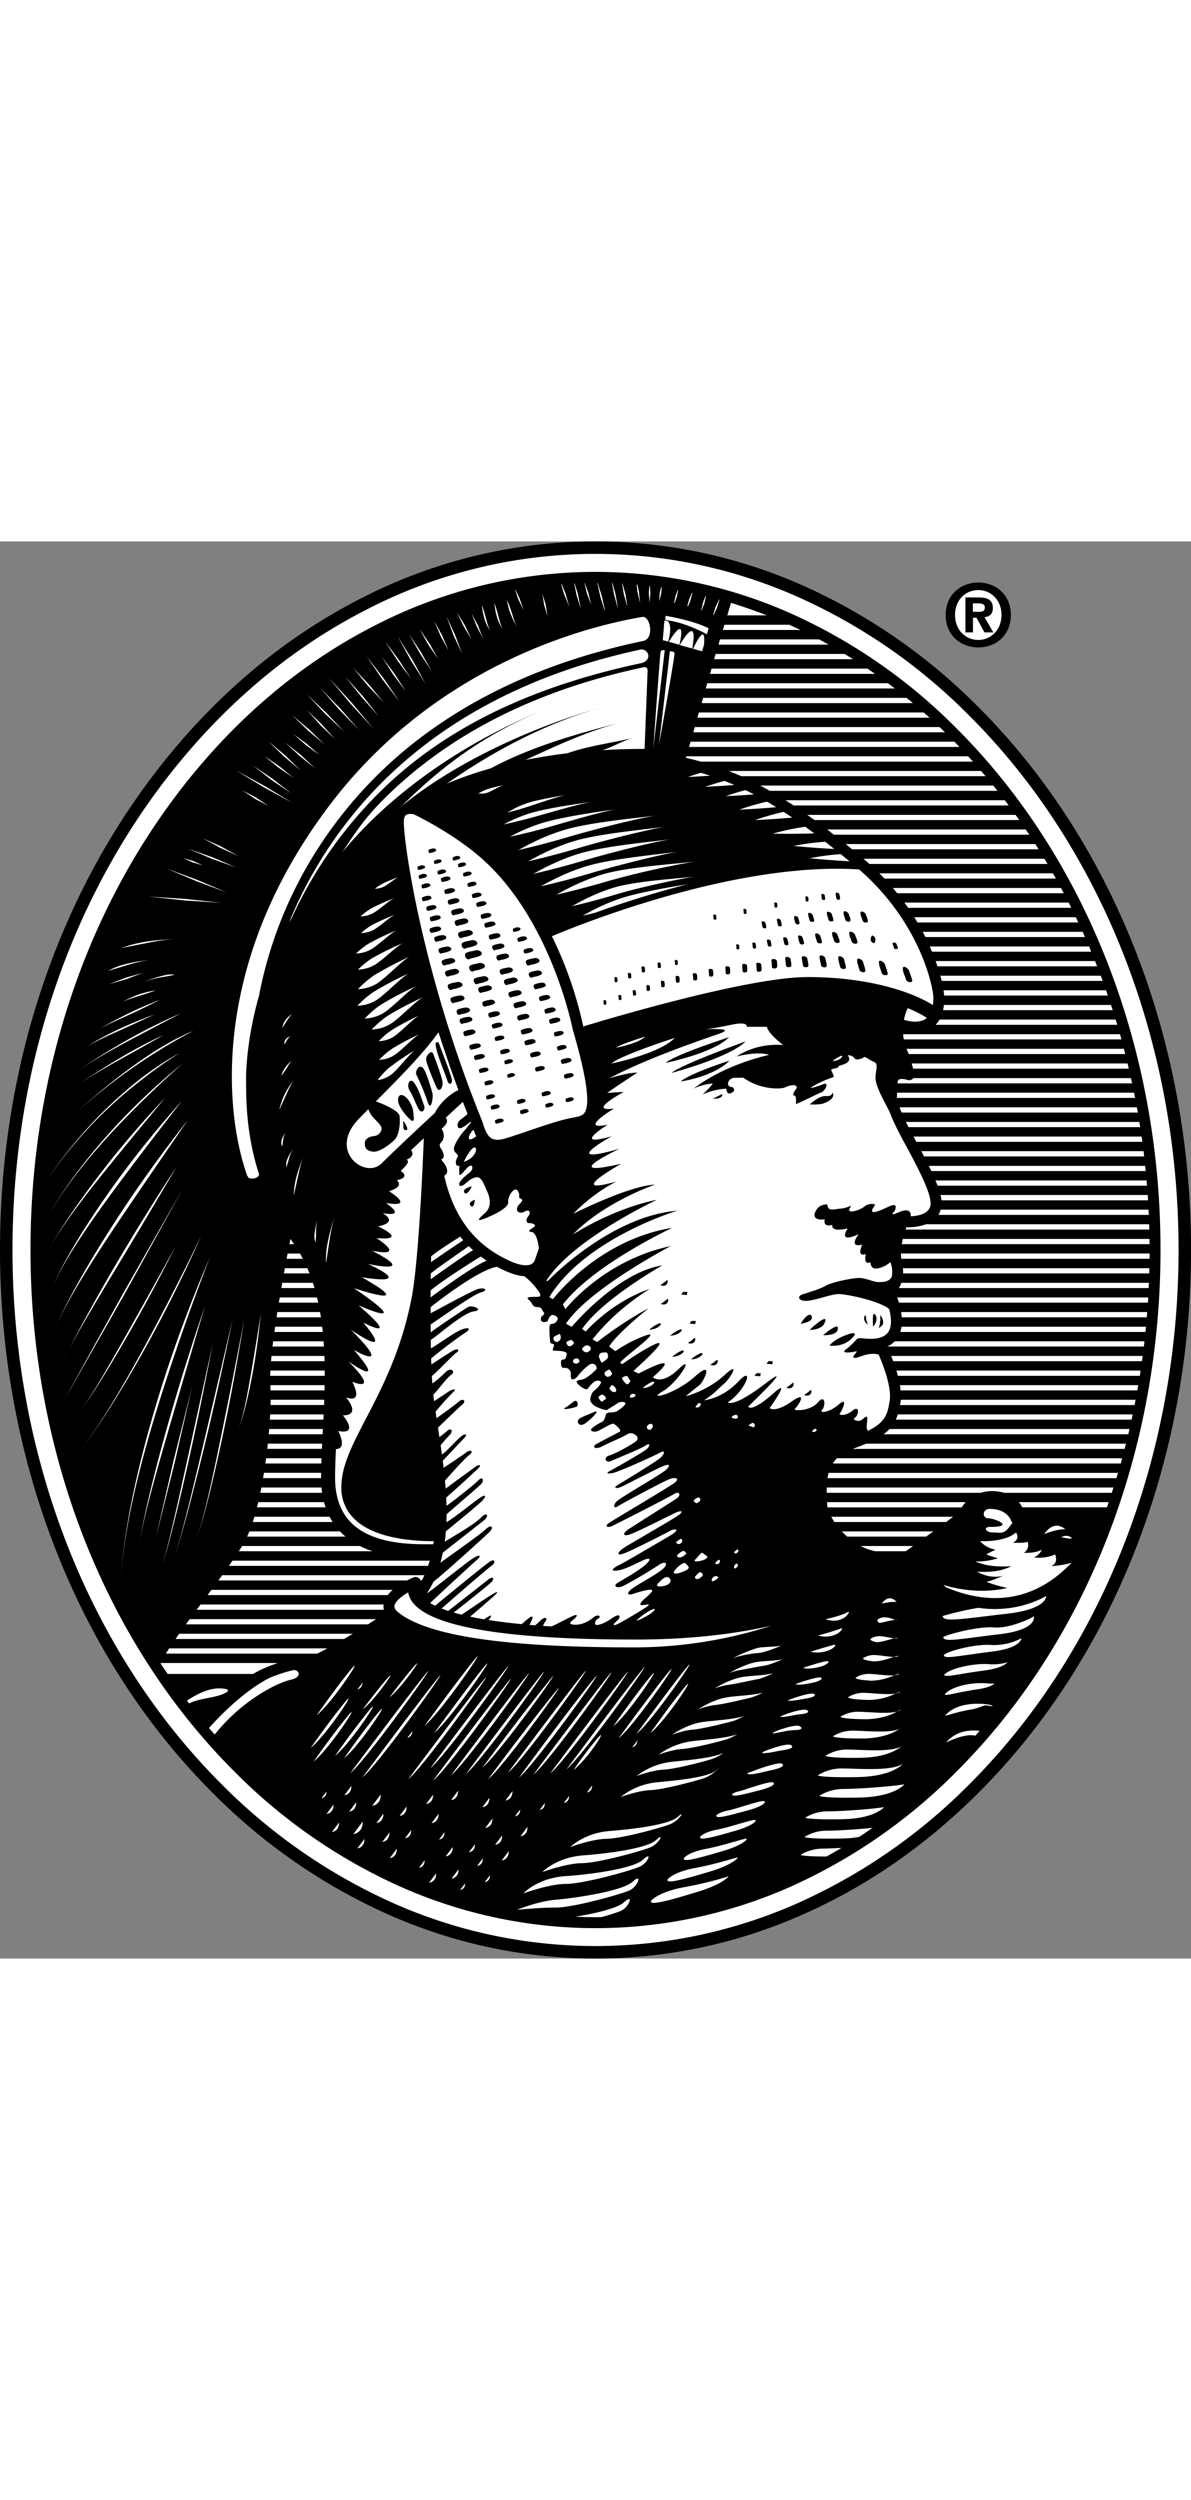 <svg xmlns="http://www.w3.org/2000/svg" height="50" viewBox="0 0 23.828 28.343"><rect x="0" y="0" width="23.828" height="28.343" fill="#808080" stroke="none"/><path d="M19.574 2.121c-.348 0-.654-.239-.654-.65 0-.41.307-.649.654-.649.344 0 .65.24.65.649.001.411-.306.65-.65.65z"/><path d="M19.574.973c-.26 0-.467.199-.467.498s.207.5.467.5c.25 0 .463-.201.463-.5s-.213-.498-.463-.498z" fill="#fff"/><path d="M19.578 3.317A11.6 11.6 0 0 0 16.076.888 10.219 10.219 0 0 0 11.914 0a10.25 10.25 0 0 0-4.683 1.135c-1.421.723-2.695 1.753-3.785 3.064C1.224 6.869 0 10.41 0 14.171c0 4.198 1.549 8.154 4.25 10.854a11.602 11.602 0 0 0 3.503 2.43 10.199 10.199 0 0 0 8.324 0c1.277-.564 2.455-1.383 3.502-2.43 2.701-2.7 4.25-6.656 4.25-10.854-.001-4.197-1.55-8.153-4.251-10.854z"/><path d="M11.914 28.093a9.982 9.982 0 0 0 4.061-.865 11.352 11.352 0 0 0 3.426-2.378c2.654-2.654 4.178-6.547 4.178-10.679 0-4.131-1.523-8.022-4.178-10.677a11.304 11.304 0 0 0-3.426-2.378 9.964 9.964 0 0 0-8.631.242c-1.389.707-2.636 1.716-3.707 3.002C1.453 6.984.25 10.469.25 14.171c0 4.132 1.522 8.024 4.177 10.679a11.364 11.364 0 0 0 3.426 2.378 9.982 9.982 0 0 0 4.061.865z" fill="#fff"/><path d="M19.146 3.748a11.004 11.004 0 0 0-3.316-2.304 9.616 9.616 0 0 0-8.323.234c-1.347.684-2.555 1.664-3.593 2.911C1.783 7.149.61 10.553.61 14.171c0 4.038 1.484 7.836 4.071 10.423A10.99 10.99 0 0 0 7.999 26.9a9.616 9.616 0 0 0 3.915.835 9.617 9.617 0 0 0 3.916-.835 10.993 10.993 0 0 0 3.316-2.306c2.588-2.587 4.072-6.385 4.072-10.423.001-4.037-1.484-7.836-4.072-10.423z"/><path d="M16.156 8.713c-1.256 0-4.316.937-4.446.975a.113.113 0 0 0-.038.019l-.002-.004a7.884 7.884 0 0 0-.628-1.807c.613-.258 3.7-1.494 6.146-1.335 1.225 1.064 1.486 2.359 1.486 2.574 0 .05-.004.096-.01.138-.439-.276-1.314-.56-2.508-.56zM6.851 6.213c.301-.457.491-.744.983-1.21 1.292-1.224 2.982-2.048 5.042-2.486.079-.015.081.059.081.059l-.061 1.574c-.289 0-.569.008-.845.025.212-.062.411-.196.63-.248-.453.107-.911.162-1.33.31-.289.035-.569.08-.84.134.599-.272 1.226-.573 1.912-.75-.939.241-1.826.5-2.602.917a7.749 7.749 0 0 0-.882.306c.912-.636 1.952-1.203 3.149-1.542-1.477.418-3.007 1.134-4.058 1.997.84-.835 1.681-1.444 2.816-1.914-1.586.648-3.027 1.654-3.995 2.828z" fill="#fff"/><path d="M8.079 5.604c0-.066.015-.11.043-.131.044-.032.122-.023.155-.016.093.045.89.434 1.461.976 1.31 1.244 1.714 3.296 1.718 3.316l.002.01c.274.937.353 1.479.242 1.66-.041.067-.114.084-.24.106l-.011.003c-.235.042-.527.142-.836.247-.159.054-.322.11-.489.162-.308.096-.379-.043-.458-.283-.011-.033-.021-.064-.032-.091-1.183-2.925-1.555-5.494-1.555-5.959zM18.543 9.53l-.02.017c-.148.103-.379.041-.438.021a.964.964 0 0 1 .076-.234c.155.064.282.13.382.196zM11.302 5.767c-.511.151-.902.396-.937.408.009-.003.445-.099.958-.25.512-.152 1.457-.395 1.823-.445-.374.05-1.334.135-1.844.287zM11.499 5.99c-.511.152-.901.397-.937.409.008-.002.446-.099.957-.25.512-.153 1.457-.395 1.825-.446-.375.052-1.335.136-1.845.287zM11.603 6.24c-.51.152-.901.397-.936.409.009-.002.446-.099.958-.25.512-.153 1.457-.396 1.824-.446-.375.051-1.335.135-1.846.287zM11.751 6.491c-.511.152-.902.396-.937.408.009-.002.446-.098.958-.25.513-.153 1.457-.395 1.826-.446-.375.052-1.337.137-1.847.288zM12.064 6.657c-.51.152-.901.397-.936.409.008-.002.446-.099.958-.25a17.272 17.272 0 0 1 1.824-.415c-.375.051-1.335.105-1.846.256zM12.282 6.924c-.458.138-.809.361-.84.372.007-.002.4-.09.86-.229.459-.14 1.307-.323 1.635-.37-.335.048-1.196.088-1.655.227zM10.922 5.61c-.397.11-.7.29-.727.298.006-.002.346-.071.743-.183.398-.112 1.132-.334 1.417-.371-.291.038-1.037.145-1.433.256zM7.482 9.005c-.19.125-.321.274-.334.282.003-.002.204.004.395-.121.189-.126.503-.465.646-.531a6.83 6.83 0 0 0-.707.37zM7.493 8.673c-.189.125-.32.273-.333.282.003-.002.204.004.394-.121.19-.126.504-.465.647-.531a6.836 6.836 0 0 0-.708.37zM7.452 8.332c-.166.103-.281.225-.292.233.002-.002.179.002.345-.101.167-.103.442-.382.567-.436a6.444 6.444 0 0 0-.62.304zM7.383 8.04c-.149.09-.252.196-.261.202.002-.001.16.003.309-.087.15-.089.397-.333.509-.38a5.537 5.537 0 0 0-.557.265zM7.443 7.673c-.126.071-.212.156-.221.161.002-.001.135.002.26-.069.126-.072.333-.266.427-.303-.096.038-.341.14-.466.211zM7.43 7.34c-.125.071-.212.156-.22.161.002-.001.134.002.26-.069.125-.07.333-.266.426-.302-.095.037-.34.139-.466.21zM7.655 6.845c-.087.045-.148.099-.154.102.002-.001.094.001.181-.043.088-.046.232-.17.298-.194-.066.025-.238.089-.325.135zM9.738 4.96c-.093.033-.16.079-.166.081.001 0 .092.015.185-.018.093-.034.254-.136.322-.151-.07.015-.248.056-.341.088zM7.628 9.261c-.189.125-.321.273-.333.282.003-.002.204.004.394-.122.19-.125.504-.464.646-.53a6.932 6.932 0 0 0-.707.37zM7.769 9.48c-.19.125-.321.273-.334.282.003-.002.204.004.394-.122.19-.125.504-.465.647-.53a6.932 6.932 0 0 0-.707.37zM7.838 9.773c-.149.098-.252.216-.262.223.002-.002.16.003.309-.097s.395-.368.507-.42a5.111 5.111 0 0 0-.554.294zM7.845 10.146c-.148.098-.251.216-.261.223.002-.002.16.003.308-.096.15-.1.396-.369.508-.421a5.118 5.118 0 0 0-.555.294zM7.789 10.524c-.138.115-.228.244-.235.251.002-.001.159-.015.296-.129.137-.116.353-.41.458-.474a4.985 4.985 0 0 0-.519.352zM10.671 5.418c-.328.091-.579.237-.601.244.005-.002.286-.059.614-.15.329-.091.936-.274 1.171-.304-.24.031-.856.119-1.184.21zM10.551 5.234c-.219.07-.386.184-.4.19.002-.002.19-.046.408-.117.219-.071.622-.213.78-.237-.16.025-.571.093-.788.164zM12.492 7.116c-.458.138-.81.363-.841.372.004-.001.104-.023.258-.062a20.664 20.664 0 0 1 1.843-.569c-.402.064-.933.161-1.26.259zM14.02 4.628c-.148.045-.246.081-.262.083.004 0 .184-.007.447-.026a4.044 4.044 0 0 0-.185-.057zM16.82 6.255c-.346.023-.602.081-.629.081.008 0 .355.038.805.061l-.176-.142zM16.111 5.707c-.365.05-.633.135-.658.138.008-.001.371.01.838-.006l-.18-.132zM15.346 5.205c-.314.07-.535.156-.561.16.008-.001.326-.012.744-.049-.06-.038-.123-.075-.183-.111zM15.678 5.409c-.324.072-.555.161-.58.164.006-.001.33-.011.752-.05-.057-.039-.116-.077-.172-.114zM14.914 4.974c-.227.059-.379.118-.4.121.006-.001.24-.01.57-.035a3.39 3.39 0 0 0-.17-.086zM16.51 6.007c-.354.022-.613.083-.641.083.01 0 .365.039.822.061l-.181-.144zM14.494 4.789c-.223.059-.369.116-.393.119.008-.001.25-.009.59-.037a7.31 7.31 0 0 0-.197-.082zM12.857 16.932s.137-.115.208-.125c.074-.012-.032.125-.208.125z" fill="#fff"/><path d="M18.131 12.095a7.774 7.774 0 0 1-.262-.511 9.3 9.3 0 0 1-.08-.194h-.002c-.109-.224-.285-.51-.271-.693.016-.182.059-.25-.041-.292-.098-.041-.166-.114-.193-.088-.023.026-.154.068-.182.026-.025-.042-.098-.078-.139-.063 0 0 .082.1-.033.157s-.15.037-.156.073c-.006.036-.162.026-.139.073.02.047.07.13.031.135a2.13 2.13 0 0 0-.398.178c-.133.078.09.004.209-.042.119-.047.037.135-.045.167-.086.031-.352.171-.506.233 0 0 .014-.183-.033-.172-.047.01 0-.094.033-.125.029-.031.029-.099-.094-.078-.125.021-.1.062-.281.062a1.2 1.2 0 0 1-.684-.218s-.029.005-.166.005-.197.187-.043.187c0 0 .084.063-.02.114-.105.053-.105-.083-.105-.083s-.219 0-.477.115c0 0 .125-.104.207-.219 0 0-.207.011-.385.104 0 0 .529-.448 1.51-.676 0 0-.176-.083-.646.031 0 0 .354-.271.928-.229 0 0-.303-.229-.324-.364h-.406s.043-.115-.301-.042c-.344.073-.531.094-.531.094s.646-.042.291.083c-.354.125-1.447.49-2.208.896 0 0 .355-.115.563-.115 0 0-.417.272-.604.406l.333-.02s-.761.406-.198.333c0 0-.739.448-.125.323 0 0-.76.469.083.23 0 0-1.115.614.156.25 0 0-1.281.603.031.301 0 0-1.166.657-.094.355 0 0-.427.197-.865.645 0 0 1.116-.562 1.636-.583 0 0-1.011.344-1.645 1 0 0 .77-.51 1.686-.698 0 0-1.697.792-2.218 1.625h.032s1.228-1.291 2.592-1.406c0 0-1.842.553-2.562 1.729l.072.042s.897-1.188 2.386-1.427c0 0-1.563.729-2.187 1.531l.051.095s.761-.979 2.105-1.261c0 0-1.646.864-2.094 1.553l.114.062s.917-1.094 1.814-1.229c0 0-1.189.667-1.605 1.271l.072.052s.5-.584 1.283-.854c0 0-.658.386-1.147 1.011l.094.052s.5-.396 1.031-.677c0 0-.636.505-.792.767l.125.093s.281-.203.616-.317c.333-.115-.417.411-.522.546l.043.032s.291-.214.593-.37c.301-.156.15.036-.37.505l.104.052s.954-.51.286.073c0 0 .168.172.512-.161s0 .261-.322.448c-.323.188.26.053.654-.303.396-.354.168.115.084.178s-.271.218-.271.218.418-.096.771-.418c.354-.324.104.082 0 .165-.104.084-.178.188-.404.335 0 0 .363-.031.686-.376.322-.344.166.166-.209.416 0 0 .094.125.75-.375s-.344.46-.344.46.049.14.512-.271c.375-.334-.084.302-.084.302s.105.104.447-.136c.328-.229.125.094.062.146-.062.054.312.054.459-.125.146-.177.156.073.084.146s.125.073.332-.104c.209-.177.053.146.023.178-.033.03.092.072.25-.053.156-.125.125.095.051.137-.074.041.074.107.156.031.184-.177.018.18.107.233.348-.172.389-.332.432-.604.039-.258-.117-.682-.221-.919-.135-.044-.309.019-.309.019-.395.146-.061-.104-.145-.084-.084.021-.322.053-.199-.041.127-.094.229-.219.229-.219l.018.005a.104.104 0 0 1 .061-.009c.273.037.451-.003.533-.116.082-.114.066-.3.023-.464-.191-.167-.859-.302-1.01-.302-.154 0-.488.136-.654.136s-.166-.095-.084-.125c.084-.031.354-.104.479-.178.125-.072.533-.155.666-.155.137 0 .293.083.387.083.09 0 .211 0 .266-.105a.511.511 0 0 0-.006-.232.231.231 0 0 1-.014-.062c-.045.026-.102.083-.227.118-.188.052-.176-.115-.176-.115-.156.063-.094-.166-.094-.166-.197.072-.072-.188-.072-.188-.291.072-.072-.208-.072-.208-.439.198-.219-.115-.219-.115-.367.083-.305-.073-.305-.073-.207.063-.154-.114-.154-.114-.064.021-.262.021-.189-.146.074-.167.24-.146.24-.146.01.146.127.094.26.083.137-.01.242-.083.209-.041-.131.176.189.073.271 0 .084-.073.238-.063.209-.021-.16.213.061.125.279.021.221-.105.115.094.115.094s-.135.114.084.02c.246-.106.246.035.242.08.145-.007.35-.046.391-.202.058-.203-.268-.804-.481-1.201z" fill="#fff"/><path d="M16.594 16.083s.25.042.428-.125.01-.125-.072-.094c-.085.032-.251.094-.356.219zM16.469 15.875s.322.02.293-.157c-.01-.062-.188.063-.293.157zM16.199 15.771s.23 0 .291-.125c.123-.247-.238.062-.291.125zM16.021 15.646s.26-.032.219-.146c-.041-.115-.197.094-.219.146zM17.611 15.468s.012.177-.031.261c0 0 .178-.053.031-.261zM17.469 15.708s.117-.136.043-.24c-.074-.104-.043.24-.043.24zM17.365 15.666s-.041-.094-.041-.166c0-.073-.105.062.041.166z"/><path d="M16.271 13.364s-.01-.125-.094-.125c0 0 .053.063-.031.157-.084.093.125-.032.125-.032z" fill="#fff"/><path d="M13.406 15.885s.137-.113.211-.125c.071-.01-.031.125-.211.125zM12.989 15.765s.136-.114.208-.125c.073-.01-.029.125-.208.125zM13.447 16.307s.137-.115.209-.125c.073-.012-.029.125-.209.125zM13.824 16.359s.137-.115.207-.125c.074-.011-.029.125-.207.125zM14.211 16.468s.082-.052.125-.093c.041-.042.041.156-.125.093zM13.762 16.031s.082-.053.125-.094c.041-.041.041.157-.125.094zM13.219 15.25s.086-.053.125-.094c.043-.042.043.156-.125.094zM13.211 14.875s.082-.053.125-.094c.041-.042.041.157-.125.094zM15.73 16.927s.082-.052.125-.094c.041-.042.041.156-.125.094zM16.086 17.072s.082-.051.125-.094c.041-.04.041.157-.125.094zM13.668 15.01l-.041.052.115.01.01-.062h-.084zM13.836 15.591l-.043.052.115.011.012-.063h-.084zM15.375 16.396l-.039.051.113.011.012-.062h-.086zM15.137 16.635l-.043.053.117.009.008-.062h-.082z"/><path d="M19.719 4.695a4.17 4.17 0 0 1-.09-.104H14.58c.082.033.164.068.248.104h4.891zM18.906 3.818l-.107-.105h-4.9l-.027.105h5.034zM19.957 4.988l-.086-.105h-4.66c.062.034.127.069.189.105h4.557zM19.195 4.111a2.508 2.508 0 0 0-.102-.105h-5.277l-.031.105h5.41zM17.902 2.941c-.047-.036-.092-.071-.139-.105H14.15l-.029.105h3.781zM17.506 2.649a10.56 10.56 0 0 0-.152-.105h-3.119l-.029.105h3.3zM18.264 3.234a3.215 3.215 0 0 0-.127-.105h-4.07l-.029.105h4.226zM18.598 3.525l-.118-.104h-4.498l-.029.104h4.645zM21.432 7.328a2.525 2.525 0 0 0-.051-.105h-3.287l.076.105h3.262zM20.957 6.451l-.062-.105h-3.621l.121.105h3.562zM21.707 7.913l-.047-.105h-3.199c.018.036.037.071.053.105h3.193zM21.574 7.621l-.051-.105h-3.232c.021.035.045.07.064.105h3.219zM20.391 5.573a1.415 1.415 0 0 0-.074-.104H16.15l.146.104h4.095zM20.18 5.281a3.552 3.552 0 0 0-.078-.105h-4.387l.162.105h4.303zM20.779 6.158l-.066-.105H16.92l.129.105h3.73zM20.592 5.866a3.276 3.276 0 0 0-.072-.105h-3.971l.135.105h3.908zM21.283 7.036l-.057-.105h-3.363c.029.035.059.07.086.105h3.334zM22.572 17.857c.01-.035.018-.07.025-.105h-4.801a.73.73 0 0 1-.119.105h4.895zM22.699 17.272c.008-.035.014-.07.02-.105h-4.697l-.006.047-.01.059h4.693v-.001zM22.5 18.149c.01-.035.018-.069.025-.104H17.33a5.123 5.123 0 0 1-.262.101l-.014.004H22.5v-.001zM22.994 13.763l-.004-.106h-4.463a1.068 1.068 0 0 1-.393.06l-.016.046h4.876zM22.84 11.903h-4.564l.047.088.01.017h4.521l-.014-.105zM17.068 2.356a7.821 7.821 0 0 0-.17-.105h-2.58l-.031.105h2.781zM19.322 19.215h-2.775a.354.354 0 0 1 .002.045c0 .019.002.037.008.06h2.684a.58.58 0 0 1 .081-.105zM19.844 18.994c.094 0 .174.013.242.034h2.158l.033-.106h-5.736c-.002.036 0 .071 0 .106h3.08a.74.74 0 0 1 .223-.034zM18.674 19.8h-1.832a.317.317 0 0 0 .041.041c.018.021.041.041.066.063h1.58l.145-.104zM16.014 1.771l-.225-.105h-1.297l-.02.073c-.002.003-.004.006-.004.009l-.008.023h1.554zM20.383 19.215a.525.525 0 0 1 .07.104h1.693c.012-.034.025-.069.035-.104h-1.798zM16.578 2.064l-.191-.105h-1.982l-.029.105h2.202zM21.064 6.638h-3.471l.102.105h3.43c-.02-.035-.039-.07-.061-.105zM22.648 10.838c-.006-.035-.014-.07-.021-.104h-4.352c-.004.004-.008.009-.014.013a.107.107 0 0 1-.109.023c-.049-.017-.135-.03-.172-.004-.018.014-.023.045-.025.073h4.693v-.001zM22.688 11.025h-4.74v.005c-.002.039-.004.069-.002.1h4.764c-.009-.035-.015-.07-.022-.105zM19.369 4.298h-5.637l-.01.031c.102.022.201.047.299.075h5.445a4.871 4.871 0 0 0-.097-.106zM22.967 15.225c.002-.034.002-.069.006-.104h-5.025c.014.031.025.067.037.104h4.982zM22.885 16.102l.012-.104H17.9a.464.464 0 0 1-.15.104h5.135zM22.916 15.811l.012-.105h-4.891a.8.8 0 0 1-.025.105h4.904zM22.846 16.396l.016-.105h-5.033c.014.032.027.068.041.105h4.976zM22.805 16.688l.014-.105h-4.885l.029.105h4.842zM22.943 15.518c.004-.034.006-.07.008-.105h-4.922c.004.035.01.07.012.105h4.902zM22.98 14.933l.006-.105h-4.953a.485.485 0 0 1-.049.105h4.996zM22.998 14.348c.002-.036.002-.07.002-.106h-4.975c0 .036.002.07.006.105h4.967v.001zM18.068 14.641h4.924c0-.035.002-.07.004-.105h-4.932c.004.036.006.071.004.105zM22.422 18.442l.027-.105h-5.703a.586.586 0 0 0-.084.105h5.76zM18.121 20.197c.047-.033.098-.068.146-.105h-1.049c.09.047.191.085.301.105h.602zM18.93 19.612l.139-.105h-2.438c.018.034.039.069.062.105h2.237zM22.754 16.98c.008-.036.012-.07.018-.105h-4.768c.006.035.01.07.014.105h4.736zM15.342 1.479a10.337 10.337 0 0 0-.717-.25l-.074.25h.791zM22.639 17.564c.008-.035.016-.069.021-.104h-4.697c-.014.036-.025.071-.041.104h4.717zM22.336 18.735c.012-.035.021-.07.031-.106h-5.789a.553.553 0 0 0-.021.106h5.779zM23 14.055c-.002-.035-.002-.069-.002-.104h-4.936c-.008.034-.014.069-.021.104H23zM22.764 11.423c-.006-.035-.012-.07-.02-.105h-4.748c.012.031.025.064.043.105h4.725zM22.512 10.253c-.008-.035-.016-.07-.027-.105h-4.348a.92.92 0 0 0 .045.105h4.33zM22.352 9.668a2.117 2.117 0 0 0-.033-.105h-3.521a.52.52 0 0 1-.08.105h3.634zM22.436 9.96l-.029-.104h-4.338a.647.647 0 0 0 .014.104h4.353zM22.262 9.375l-.035-.104h-3.342a.835.835 0 0 1-.018.104h3.395zM21.949 8.498c-.014-.035-.025-.07-.041-.105h-3.189c.014.036.025.071.037.105h3.193zM22.164 9.083l-.035-.105h-3.252c.006.041.01.075.012.105h3.275zM22.061 8.79a2.703 2.703 0 0 0-.039-.104h-3.209c.01.036.02.071.027.104h3.221zM21.832 8.205c-.016-.034-.029-.069-.043-.104h-3.188l.045.104h3.186zM22.584 10.545c-.008-.035-.018-.07-.025-.104H18.24l.029.104h4.315zM22.969 13.178l-.006-.106h-4.146c.008.038.016.073.02.106h4.132zM22.922 12.593c-.002-.035-.008-.07-.012-.104h-4.326c.016.036.033.071.051.104h4.287zM22.947 12.885l-.008-.104h-4.223l.043.104h4.188zM22.984 13.47l-.006-.105H18.82a.419.419 0 0 1-.047.105h4.211zM22.891 12.3l-.012-.105h-4.447c.02.036.037.071.055.105h4.404zM22.811 11.715l-.016-.104h-4.672l.053.104h4.635zM6.493 16.98l.002-.105H5.409l.004.105h1.08zM6.481 16.102l-.007-.104H5.465l-.013.104h1.029zM6.494 16.396l-.003-.105H5.432l-.01.105h1.072zM6.44 18.149l.005-.104H5.358c-.002.034-.007.069-.011.104H6.44zM6.455 17.857l.001-.022.004-.083H5.386l-.009.105h1.078zM6.484 17.272l.004-.105H5.415l-.002.105h1.071zM6.47 17.564l.005-.104h-1.07l-.006.104H6.47zM6.497 16.688v-.105H5.409l-.004.105h1.092zM6.458 15.811l-.013-.105h-.94l-.015.105h.968zM6.06 14.348l-.058-.105h-.248l-.02.105h.326zM5.883 14.055l-.071-.104h-.001a2.409 2.409 0 0 1-.021.104h.093zM6.193 14.641a3.301 3.301 0 0 0-.044-.105h-.45l-.018.105h.512zM6.293 14.933l-.033-.105h-.613l-.018.105h.664zM6.421 15.518l-.018-.105h-.854l-.016.105h.888zM6.367 15.225l-.024-.104h-.746l-.018.104h.788zM8.564 20.489c.012-.034.023-.069.033-.104H4.652a5.065 5.065 0 0 1-.073.104h3.985zM7.757 21.074a.812.812 0 0 1 .099-.105H4.23l-.078.105h3.605zM7.68 21.367a.293.293 0 0 1-.005-.105H4.012l-.077.105H7.68zM8.14 20.782c.06-.03.108-.052.132-.062a.11.11 0 0 1 .129.034c.006.008.011.019.015.027h.023a1.28 1.28 0 0 0 .052-.105H4.445c-.024.035-.051.07-.076.105H8.14v.001zM6.349 22.244a7.46 7.46 0 0 0 .2-.105H3.385a4.072 4.072 0 0 0-.066.105h3.03zM3.22 22.432a.05.05 0 0 1-.005.013l.139.206h1.71c.157-.094.33-.164.497-.219H3.22zM6.883 21.952l.177-.105H3.585l-.073.105h3.371zM7.362 21.659l.161-.104H3.796l-.077.104h3.643zM6.444 19.028a1.807 1.807 0 0 1-.012-.106H5.229c-.006.036-.013.07-.021.106h1.236zM6.514 19.319c-.011-.034-.022-.068-.032-.104H5.167l-.026.104h1.373zM7.453 20.197a1.85 1.85 0 0 1-.253-.105H4.844c-.02.034-.042.068-.066.105h2.675zM6.423 18.735v-.006l.001-.101H5.281l-.018.106h1.16v.001zM6.428 18.442l.004-.105H5.324l-.015.105h1.119zM6.913 19.904a1.206 1.206 0 0 1-.111-.104H4.99l-.045.104h1.968zM6.655 19.612a1.367 1.367 0 0 1-.061-.105H5.09a6.733 6.733 0 0 1-.033.105h1.598zM7.027 19.628c.431.431 1.206.429 1.538.429h.104l.009-.062h-.02c-.42 0-1.183-.058-1.575-.451a.852.852 0 0 1-.254-.627c0-.426.219-.846.495-1.377.317-.609.712-1.369.914-2.425.137-.724.218-2.592.241-3.179l-.254.239c.096.13-.099.195-.099.195.125.016-.109.219-.109.219.203.141-.078.187-.078.187.156.141-.156.219-.156.219.546.36-.063.235-.063.235.438.312-.063.203-.063.203.329.203-.093.265-.093.265.625.312-.031.235-.031.235.625.421-.094.25-.094.25.968.5-.078.266-.078.266 1 .469-.125.266-.125.266 1.188.672-.157.219-.157.219 1.289.878.094.344.094.344.891.766.094.344.094.344.656.781-.25.141-.25.141.891.891.062.406.062.406.704.81-.109.231-.109.231.656.656.078.406.078.406.234.469-.125.312-.125.312.312.391-.062.36-.062.36.329.421-.094.312-.094.312.158.329.022.363-.046.363-.009.205-.017.398-.017.575.001.383.109.686.323.9zM20.258 19.629a.095.095 0 0 1-.029-.044c-.002-.01-.082-.235-.426-.235-.156 0-.156.188-.031.188s.547.172.047.172c-.172 0-.078.109.016.109l.104.004c.188.031.223-.086.319-.194zM20.041 21.129c.516-.033.986-.27 1.4-.704-.191.061-.408.069-.408.069.154-.062.076-.234.076-.234-.203.094-.422.062-.422.062.125-.062.156-.156.156-.156-.141.078-.359.062-.359.062.125-.078.078-.219.078-.219-.109.031-.297.016-.297.016.158-.078.062-.203.062-.203-.234.203-.719.172-.719.172a.53.53 0 0 0 .314.172c-.08.031-.189.094-.189.094.064.031.234.078.234.078-.264.078-.453.062-.453.062.297.141.719.094.719.094-.279.156-.686.109-.686.109.295.172.531.079.531.079-.268.124-.346.124-.346.124.189.078.422.125.422.125-.672.156-1.279-.062-1.279-.062l.047.046c.322.138.709.241 1.119.214zM20.891 19.854s.268-.11.422-.095c-.001.001-.204-.218-.422.095zM21.234 19.916s.094-.062.189 0c.093.063-.189 0-.189 0zM17.641 21.244s.188-.047.297-.031c0 0-.139-.188-.297.031zM17.953 21.572c-.098-.014-.285.056-.363.058-.053-.036-.037-.063-.014-.079a.22.22 0 0 1 .113-.033c.11-.005.241.072.264.054zM17.967 21.932c-.084-.012-.273.08-.43.084-.133-.029-.135-.061-.111-.073a.308.308 0 0 1 .16-.047c.131-.003.332.07.381.036zM17.98 22.291c-.074-.01-.262.105-.496.109-.213-.022-.23-.057-.213-.066s.094-.061.207-.061c.157-.002.428.07.502.018zM17.994 22.65c-.061-.008-.248.129-.561.136-.297-.016-.328-.052-.312-.062.014-.008.107-.073.254-.074.178-.001.521.07.619 0zM18.008 23.01c-.047-.007-.236.153-.625.161-.379-.009-.428-.047-.414-.055.01-.006.125-.087.299-.087.201-.001.619.068.74-.019zM18.021 23.369c-.037-.005-.223.177-.693.188-.459-.004-.521-.043-.512-.049.008-.005.141-.101.346-.101.225-.001.715.068.859-.038zM18.035 23.729c-.023-.004-.211.2-.758.213-.541.003-.619-.039-.611-.044.004-.002.154-.113.391-.113.25-.001.808.066.978-.056zM18.051 24.088c-.014-.002-.201.227-.826.24-.621.009-.715-.036-.713-.038.004-.001.172-.127.439-.127.274 0 .904.065 1.1-.075zM16.359 24.682s.189-.141.484-.141c.297 0 1 .062 1.219-.094 0 0-.186.25-.889.266-.704.016-.814-.031-.814-.031zM16.391 25.092s.188-.141.486-.141c.297 0 .982-.051 1.217-.093 0 0-.188.249-.891.265-.701.016-.812-.031-.812-.031zM16.109 25.528s.174-.129.449-.129.914-.046 1.129-.085c0 0-.174.228-.824.242-.65.014-.754-.028-.754-.028zM15.432 21.686a8.949 8.949 0 0 1-2.744.434c-2.576 0-4.117-.227-4.713-.695-.092-.072-.086-.119-.083-.136.012-.087.138-.19.275-.27a.373.373 0 0 0 .038.119c.271.548 1.791.825 4.514.825 1.113 0 2.008-.117 2.713-.277zM9.47 11.771c-.083.061-.176.297.057.127a1.568 1.568 0 0 1-.053-.131l-.004.004zM9.501 12.239c.062-.115-.011-.156-.073-.073a.955.955 0 0 0-.145.239l-.004.008c.078-.036.167-.072.222-.174z" fill="#fff"/><path d="M10.637 13.812c-.115-.01.01-.073.052-.104.041-.031-.011-.073-.094-.073s-.073-.083-.021-.146c.052-.062.021-.146-.084-.083-.104.062-.218-.031-.093-.156.125-.126-.021-.084-.011-.146.011-.063-.031-.167-.093-.136-.063.031-.135.156-.125.24.01.083-.125.188-.417.313s-.135-.011-.042-.094c.094-.084.125-.23.042-.417-.083-.188-.125-.312-.229-.292-.104.021-.157.084-.239.146-.084.063-.146.01-.042-.104.104-.114.198-.146.208-.219s-.041-.073-.104-.011c-.062.062-.156.199-.156.116 0-.055-.009-.113.008-.159-.032.009-.061.001-.071-.029-.021-.062.011-.104.031-.156.021-.053-.093-.073-.073-.178.021-.103.156-.291.219-.353.042-.043.084-.114.121-.146a.39.39 0 0 0-.009-.02c-.093.073-.237.195-.258.091-.02-.104.083-.145.157-.208a.368.368 0 0 0 .039-.04l-.093-.239-.344.319c.04.039.052.11-.082.22 0 0 .123.161-.037.303l.001.012.004.048c.048.07.128.208.027.25l.002.01c.036.039.203.231.057.315.173.774.557 1.311 1.165 1.632.338.182.498.176.572.139a.193.193 0 0 0 .066-.059l.074-.207.002-.013a.1.1 0 0 1 .014-.036c-.002-.032-.037-.32-.144-.33z" fill="#fff"/><path d="M13.617 10.802s.664-.094.977-.417c0 0-.789.25-.977.417zM13.436 10.63s1.17-.308 1.482-.631c0 0-1.295.464-1.482.631zM13.316 10.429s.955-.19 1.27-.513c0 0-1.08.346-1.27.513z"/><path d="M16.656 10.396s.148-.011.188-.084c.043-.073-.133.031-.188.084z" fill="#fff"/><path d="M16.199 11.26s.188-.177.322-.167c.135.011.135-.072.135-.072s.09.119-.176.218c-.084.032-.281.021-.281.021zM14.262 11.146l.188-.094c-.001 0 .03.103-.188.094z"/><path d="M12.233 10.442s.955-.189 1.267-.512c0 0-1.079.345-1.267.512zM12.327 10.126s.438-.081.58-.221c0 0-.493.15-.58.221zM11.719 16.083s-.098.047-.067.088c.031.042.078.063.125.032.047-.032.052-.068.031-.094-.02-.026-.061-.037-.089-.026zM11.344 16.005c-.025.031-.004.041.006.062.01.021.032.036.063.026.031-.011.083-.048.067-.072-.015-.027-.047-.059-.073-.047-.025.01-.063.031-.063.031zM12.027 16.229c-.025.007-.052.053-.042.084.011.03.037.119.063.108a.406.406 0 0 0 .109-.088c.022-.025 0-.099-.016-.108-.015-.012-.093 0-.114.004zM12.164 16.572s-.078.037-.069.074c.011.035.027.062.063.062.037 0 .068-.026.083-.047.016-.021-.047-.125-.077-.089zM12.45 16.725c-.019.018.03.077.066.113.038.037.053.016.078-.016.027-.031.016-.041-.004-.067-.021-.026-.036-.077-.074-.062-.036.015-.051.015-.066.032zM12.219 16.9c-.015.021-.036.031-.015.062s.062.059.094.052c.03-.005.03-.025.03-.052 0-.025-.071-.113-.104-.078l-.005.016zM12.626 17.062c-.036.03-.036.072.021.062.057-.011.063-.032.068-.047.004-.015-.051-.046-.089-.015zM12.022 17.072c-.023.02-.068.031-.042.068.027.037.058.083.078.057.021-.026.047-.026.063-.051.016-.027-.063-.105-.099-.074zM11.496 16.35c-.033.016-.047.057-.011.082.037.026.073.011.1-.016.025-.026-.016-.104-.089-.066zM11.09 15.9a.066.066 0 0 0 .036.109c.047.012.068-.031.084-.047.015-.016.015-.135-.037-.104-.052.032-.083.042-.083.042zM13.961 17.25c-.033.036-.064.072-.027.072.035 0 .062-.005.082-.047.021-.041-.032-.057-.055-.025zM12.98 17.661c-.051.03-.047.078-.011.099.039.021.052.006.08-.03.025-.039.006-.111-.069-.069zM14.693 17.474c-.041.018-.072.042-.037.058.037.015.078.025.102-.006.019-.032-.018-.073-.065-.052zM15.043 17.635c-.035.021-.094.047-.043.057.053.012.068.043.094.012.027-.033-.014-.09-.051-.069zM13.943 19.13c-.045.027-.088.058-.047.083.041.026.031.037.088-.005.059-.042.012-.108-.041-.078zM16.299 17.75c-.041.021-.064.062-.033.062.033 0 .059-.01.07-.031.008-.021-.018-.042-.037-.031zM12.766 21.553s.094-.09.225-.163c.13-.072.15-.036.025.053-.125.088-.359.192-.25.11zM13.162 20.844c.096-.107.174-.161.225-.115.051.047.031.1-.031.136s-.27.067-.194-.021zM13.502 20.578c.066-.088.191-.178.217-.136.027.042.117.079.006.136-.108.057-.313.114-.223 0zM13.912 20.359c.072-.063.115-.162.156-.12s.131.057.053.11c-.078.051-.285.078-.209.01zM13.918 20.692c.053-.054.084-.104.125-.058.043.048 0 .068-.047.104s-.125.001-.078-.046zM13.568 20.255c.061-.051.111-.089.137-.047s.061.01-.021.078c-.084.068-.182.026-.116-.031zM13.531 20.01c.07-.046.086-.078.105-.052s.02.063-.027.088c-.047.026-.093-.025-.078-.036zM14.318 20.421c.047-.047.059-.062.078-.046.021.015 0 .058-.02.072-.021.016-.089.006-.058-.026zM14.262 20.725c.045-.048.098-.032.104-.006.006.025-.062.062-.1.077-.036.016-.036-.041-.004-.071zM14.693 20.484c.033-.041.041-.052.064-.026.02.026-.006.057-.039.078-.03.022-.044-.026-.025-.052zM14.699 20.203c.033-.029.062-.057.072-.032.01.026-.01.042-.031.063-.021.021-.072-.005-.041-.031z" fill="#fff"/><path d="M11.475 21.562c-.068.052-.12.099.026.104s.276-.067.371-.145c.094-.079.171-.017.098.02-.072.037-.093.141-.02.13.073-.01.151-.036.312-.146.162-.109.157 0 .083.062-.072.062-.093.1-.031.083.063-.015.434-.239.59-.338.156-.099.035-.068-.043-.058s-.052-.041 0-.094c.053-.052.101-.078.177-.172.078-.094-.234-.005-.354.036-.12.042-.151.006-.073-.071.078-.078.527-.309.652-.423s.043-.167-.084-.077a9.222 9.222 0 0 1-.693.41c-.141.073-.238.012-.125-.057.115-.068.417-.24.547-.354.13-.115.101-.152-.016-.105-.114.047-.375.193-.531.214-.156.021-.119-.037.017-.104s.709-.406.995-.572c.285-.167.113-.162.041-.12s-.786.406-.937.458c-.15.052-.115-.026-.025-.094.089-.067 1.046-.609 1.136-.683.088-.071.041-.083-.043-.052-.082.031-.828.417-.964.453-.135.037-.109-.041-.016-.104s.871-.553.968-.619c.102-.068.062-.162-.051-.09-.115.073-1.104.573-1.219.631-.114.057-.167.01-.088-.047.078-.058 1.213-.725 1.323-.812.109-.089.016-.115-.1-.073-.115.041-.943.484-1.031.541-.089.059-.104-.005-.041-.083.062-.078.921-.562 1.003-.646.084-.083.078-.13-.07-.067-.152.062-.736.369-.83.411s-.171.026-.073-.036c.099-.062.792-.475.87-.558.08-.083.084-.151-.037-.083-.119.067-.816.38-.93.4-.116.021-.147.006-.038-.052.109-.058.668-.375.725-.433.058-.058.064-.129-.025-.067-.09.063-.594.266-.699.313-.103.046-.156-.074-.036-.11.121-.036.38-.177.521-.271.141-.095-.062-.22-.146-.161-.083.057-.359.167-.505.244-.146.078-.213.016-.14-.032.072-.045.421-.224.478-.254.059-.031-.083-.146-.119-.162-.037-.016-.24.115-.318.146-.078.032-.161-.005-.125-.046a.977.977 0 0 1 .209-.136c.052-.026.062-.089.083-.151.02-.062.156-.021.223-.066.069-.048.089-.054.152-.125.062-.074-.105-.068-.146-.032-.042.036-.156.094-.193.125-.036.032-.145-.021-.213-.047s-.125-.089-.136-.13c-.01-.041.021-.156.074-.198a.515.515 0 0 0 .134-.146c.022-.047-.041-.067-.093-.052s-.135.109-.166.156c-.032.047-.183-.062-.214-.114-.032-.052.036-.058.098-.068.063-.01.178-.099.23-.15.052-.052.083-.062.052-.12-.032-.057-.094-.057-.146-.02a1.369 1.369 0 0 0-.203.196c-.02.032-.073.094-.125.089-.052-.005-.02-.109-.036-.15-.016-.042-.053-.078-.105-.078-.051 0-.078 0-.083-.053-.006-.052-.015-.114.037-.114.051 0 .062-.042.073-.109.009-.067-.188-.067-.245-.067-.058 0-.027-.041-.011-.1.015-.057-.063-.025-.072-.066-.011-.043-.027-.297-.011-.34.016-.042.052-.025.089-.042.036-.015.062-.062.072-.088.011-.026-.052-.073-.083-.077-.031-.007-.052.004-.073.025s-.047.094-.047.094c-.067.041-.135.016-.135-.026s0-.062.047-.093c.047-.032-.006-.063-.022-.105-.015-.041-.046-.057-.119-.057s-.078-.088-.151-.146c-.073-.057.052-.057.172-.057s.037-.1-.031-.188a1.418 1.418 0 0 0-.227-.225c-.146-.008-.322-.068-.538-.183l-.008-.006c-.36.055-1.163.673-1.329.807v.124c.211-.113.826-.45.945-.485.141-.042.219.026.058.068-.145.036-.781.494-1.003.639l.001.159c.145-.111.675-.464.747-.507.078-.047.333.057.114.088-.216.031-.712.479-.86.57l.003.169c.138-.074.491-.338.638-.385.162-.052.141.021.047.073a9.472 9.472 0 0 0-.68.513l.004.121c.118-.076.364-.239.437-.279.083-.048.146-.012.067.042-.078.051-.39.39-.489.463l-.005.004.01.151c.077-.053.17-.133.261-.224.114-.114.208-.01.119.047-.079.05-.255.293-.361.401l.006.055.009.074c.097-.061.22-.144.284-.187.083-.057.177-.067.114-.01a6.465 6.465 0 0 0-.368.407l.02.13c.156-.109.379-.273.442-.329.094-.083.156-.011.078.052-.059.049-.324.305-.491.467l.028.188c.052-.037.105-.079.156-.123.083-.073.125.005.052.078a3.412 3.412 0 0 0-.183.209l.026.188c.107-.082.267-.261.36-.345.109-.099.162-.062.088.011-.058.059-.3.317-.432.457l.018.139c.11-.072.364-.24.447-.304.093-.073.167-.026.062.052-.085.063-.346.355-.482.508l.013.162c.139-.107.511-.375.594-.436.094-.067.12-.03.058.031a28.96 28.96 0 0 1-.641.584l.006.164c.157-.108.562-.431.635-.508.083-.089.125-.006.062.068-.055.063-.536.464-.696.612 0 .052-.001.105-.003.157.164-.095.512-.378.647-.473.162-.115.151-.037.062.051-.078.078-.516.438-.72.603a3.26 3.26 0 0 1-.021.206L8.908 20c.161-.1.588-.344.713-.475.125-.129.172-.036.062.053-.094.076-.599.469-.824.648-.014.068-.03.136-.048.202.17-.128.79-.56.904-.669.119-.113.177-.042.072.058-.087.083-.799.736-1.115.99-.034.069-.07.137-.111.201l-.023.034c.164-.11.762-.598.916-.698.167-.109.172-.042.089.025-.082.067-.829.759-.938.864.03.018.063.036.1.054.156-.133.955-.783 1.077-.871.129-.094.135.017.057.068-.073.048-.818.693-1.003.858.041.018.085.032.133.049.094-.078.71-.555.797-.627.088-.072.13-.025.078.037s-.651.531-.75.609l-.015.013c.048.016.101.028.156.042.14-.092.502-.34.608-.403.122-.073.137-.062.049.021-.075.07-.387.338-.486.422.086.019.179.036.279.054.027-.019.061-.04.102-.064.07-.039.029.026-.011.078.192.029.411.058.66.082.033-.023.062-.06.148-.123.114-.084.068.032.008.137l.112.01a.73.73 0 0 0 .108-.095c.078-.083.156-.062.1.016a.306.306 0 0 0-.048.091l.174.01c.137-.067.27-.137.399-.199.153-.075.106.008.038.06zM9.619 14.302c-.161.095-.784.492-1.004.679l-.001.139c.235-.172.85-.624 1.122-.734-.04-.028-.079-.055-.117-.084zM9.378 14.094c-.149.11-.564.39-.759.545l-.002.118c.187-.135.699-.499.848-.581a3.37 3.37 0 0 1-.087-.082zM9.208 13.904c-.098.062-.434.271-.583.395 0 .039 0 .078-.002.117.116-.085.468-.32.645-.439-.02-.024-.041-.048-.06-.073z" fill="#fff"/><path d="M11.876 17.416c-.135.062-.25.094-.297.141s0 .156.109.094c.11-.063.36-.313.188-.235zM11.532 17.307c-.078.031-.328.078-.219.016.11-.062.203-.188.235-.109.031.077-.016.093-.016.093zM9.439 12.9s-.156.032-.156.094c0 .063.072.089.156-.094zM9.501 13.166s-.14.047-.093.109c.046.063.078.016.093-.109z"/><path d="M13.031 27.182s.143-.172.656-.266c.518-.094.893-.219.893-.219s-.111.157-.625.312c-.517.157-1.001.298-.924.173zM13.912 26.531c.432-.08.832-.216.846-.209.01.008-.102.146-.564.284-.457.136-.893.262-.836.153-.008.003.109-.146.554-.228zM14.137 26.147c.348-.067.773-.216.797-.2.025.016-.09.137-.5.254-.4.117-.787.229-.75.138-.014.003.076-.123.453-.192zM14.361 25.762c.266-.053.717-.213.75-.189.035.023-.08.127-.436.225-.342.099-.682.192-.664.121-.025.003.042-.1.35-.157zM14.588 25.377c.178-.039.654-.211.703-.18.047.031-.072.118-.375.195-.285.078-.574.157-.58.104-.031.007.01-.074.252-.119zM14.811 24.992c.096-.025.598-.209.658-.17.057.039-.062.107-.314.166-.225.059-.469.123-.492.087-.04.008-.024-.05.148-.083zM15.035 24.608c.014-.013.539-.208.609-.161.072.047-.051.098-.25.137-.168.039-.361.088-.406.07-.049.009-.056-.025.047-.046zM15.262 24.223c-.074.002.479-.205.561-.15s-.041.088-.186.107c-.113.02-.256.054-.322.053-.055.01-.09-.001-.053-.01zM15.484 23.838c-.154.017.422-.203.518-.141.092.062-.033.078-.125.078-.096 0-.315.055-.393.063zM15.633 23.512c-.135.014.412-.185.504-.141.088.049-.023.076-.119.085-.092.006-.297.058-.385.056zM15.779 23.186c-.109.012.4-.166.494-.14.082.034-.016.073-.113.091-.092.012-.279.058-.381.049zM15.928 22.861c-.09.008.389-.15.482-.142.076.02-.008.071-.109.098-.088.019-.262.061-.373.044zM16.074 22.534c-.066.007.377-.131.473-.14.07.005 0 .068-.105.104-.087.025-.247.063-.368.036zM16.223 22.209c-.045.004.365-.114.459-.141.066-.008.008.066-.1.111a.636.636 0 0 1-.359.03zM16.369 21.883c-.021.002.355-.096.449-.141.061-.023.016.064-.096.118a.51.51 0 0 1-.353.023zM16.516 21.557s.344-.078.438-.141c.095-.062-.063.266-.438.141zM10.345 27.369s.406-.172.781-.203 1.328-.172 1.531-.359.109.094-.062.173c-.171.077-1.125.343-1.468.343-.344-.001-.782.046-.782.046zM10.47 27.041s.281-.312.859-.348c.376-.022 1.328-.137 1.531-.324.203-.188.109.059-.062.137-.172.078-1.125.344-1.469.344s-.859.191-.859.191zM10.85 26.613s.284-.297.826-.334c.358-.025 1.253-.124 1.449-.305.184-.17.062.07-.109.143-.167.072-1.045.316-1.369.318-.319.003-.793.177-.797.178zM11.407 26.114s.284-.284.791-.322c.342-.027 1.179-.11 1.366-.285.166-.153.016.082-.156.149-.16.066-.965.287-1.268.292-.292.003-.726.163-.733.166zM13.137 24.819a1.36 1.36 0 0 0-.721.295c.015-.007.364-.134.606-.14.262-.011.918-.188 1.068-.24.172-.057.379-.28.25-.161-.176.159-.895.214-1.203.246zM12.736 24.692c.02-.007.327-.12.545-.127.24-.013.824-.167.967-.214a.854.854 0 0 0 .23-.124c-.23.116-.793.152-1.053.183a1.41 1.41 0 0 0-.689.282zM13.176 24.266c.021-.01.289-.106.482-.115.219-.015.729-.147.865-.188.072-.019.16-.067.232-.109-.238.09-.697.113-.924.144a1.45 1.45 0 0 0-.655.268zM13.447 23.866c.025-.01.25-.091.418-.101.199-.018.635-.129.768-.162.072-.018.168-.064.248-.108-.229.072-.611.086-.812.116-.331.043-.622.255-.622.255zM13.965 23.361c.029-.013.213-.078.355-.09.178-.02.539-.108.664-.137.078-.015.189-.064.279-.11-.211.058-.533.063-.713.094-.292.043-.585.243-.585.243zM14.293 22.943c.031-.015.176-.063.293-.076.156-.022.443-.088.564-.11.086-.014.217-.071.322-.12-.189.047-.465.047-.627.077-.257.044-.552.229-.552.229zM14.586 22.635c.035-.016.137-.049.229-.063.139-.024.352-.068.465-.085.098-.012.26-.077.379-.13-.17.038-.404.029-.555.062-.223.045-.518.216-.518.216zM15.633 22.084c-.148.032-.354.017-.492.051a2.981 2.981 0 0 0-.484.203c.109-.047.359-.094.531-.108.109-.011.31-.088.445-.146zM19.887 21.721c-.33-.028-.977.151-1.016.195.014.105.299.039 1.121-.059.736-.087.695-.323.693-.362-.037.038-.492.252-.798.226zM19.836 22.072c-.305-.026-.875.115-.953.203.008.084.268.016.959-.071.51-.062.58-.208.596-.269a1.17 1.17 0 0 1-.602.137zM19.781 22.455c-.271-.023-.771.078-.891.211.008.063.242-.009.801-.084.303-.039.416-.112.467-.165-.086.027-.23.051-.377.038zM19.73 22.838c-.246-.021-.672.042-.828.219.004.043.211-.032.641-.097.211-.028.305-.078.355-.115a1.799 1.799 0 0 1-.168-.007zM18.912 23.479c.195-.223.551-.245.768-.228.215.02.242.068.059.029-.062-.014-.113.051-.346.088-.299.054-.479.132-.481.111zM13.01 23.838s.369-.531.676-.906c.308-.375-.336.625-.676.906zM6.883 24.338s.37-.531.677-.906c.308-.375-.336.625-.677.906zM6.702 24.291s.371-.531.679-.906c.307-.375-.337.625-.679.906zM6.274 24.404s.37-.531.678-.906-.336.625-.678.906zM6.215 24.131s.37-.53.678-.905c.307-.375-.336.625-.678.905zM6.337 23.476s.37-.532.678-.907-.336.624-.678.907zM7.257 23.361s.27-.366.495-.625c.225-.257-.244.432-.495.625zM7.791 23.121s.27-.366.495-.625-.245.431-.495.625zM12.734 23.851s.692-.95.999-1.325c.308-.376-.657 1.042-.999 1.325zM12.375 23.94s.69-.95.999-1.325-.658 1.043-.999 1.325zM8.69 23.828s.692-.949.999-1.324c.309-.375-.657 1.043-.999 1.324zM8.494 23.688s.691-.95 1-1.325c.307-.375-.658 1.043-1 1.325zM11.335 24.557s1.207-1.619 1.515-1.994c.308-.375-1.173 1.712-1.515 1.994zM7.252 24.719s1.207-1.619 1.515-1.994c.307-.375-1.173 1.713-1.515 1.994zM7.01 24.633s1.207-1.619 1.515-1.994c.308-.375-1.173 1.713-1.515 1.994zM11.004 24.646s1.207-1.618 1.515-1.993-1.174 1.712-1.515 1.993zM10.673 24.662s1.208-1.619 1.515-1.994c.309-.375-1.173 1.713-1.515 1.994zM10.382 24.725s1.207-1.618 1.515-1.993c.308-.376-1.174 1.711-1.515 1.993zM10.161 24.629s1.207-1.619 1.515-1.994c.308-.375-1.173 1.713-1.515 1.994zM9.326 24.646s1.208-1.618 1.515-1.993c.308-.375-1.173 1.712-1.515 1.993zM9.024 24.678s1.207-1.619 1.516-1.994c.307-.375-1.174 1.713-1.516 1.994zM8.662 24.787s1.208-1.619 1.516-1.994-1.173 1.713-1.516 1.994zM8.609 24.537s1.208-1.619 1.516-1.994c.307-.375-1.173 1.713-1.516 1.994zM8.168 24.756s1.207-1.619 1.515-1.994-1.173 1.713-1.515 1.994zM9.767 24.754s.834-1.126 1.367-1.774c.307-.376-1.025 1.493-1.367 1.774zM9.652 24.524s.834-1.126 1.367-1.776c.308-.375-1.025 1.494-1.367 1.776zM12.27 23.697s.425-.609.734-.984c.307-.375-.391.703-.734.984zM11.477 24.572s.131-.214.439-.589c.307-.375-.097.308-.439.589z" fill="#fff"/><path d="M10.378 24.725s1.1-1.489 1.514-1.993l-1.514 1.993zM16.094 25.914s.102.043.754.028a2.21 2.21 0 0 0 .34-.031c.092-.06.18-.12.27-.183-.283.03-.703.058-.912.058a.814.814 0 0 0-.452.128zM16.016 26.272s.078.032.52.03c.102-.056.201-.112.301-.173a7.694 7.694 0 0 1-.369.015c-.279.001-.452.128-.452.128zM12.485 27.217c-.131.122-.578.225-.978.289.135.006.271.01.407.01.041 0 .083 0 .123-.002.182-.051.328-.099.386-.125.171-.078.265-.36.062-.172zM20.141 21.447c.646-.074.777-.248.793-.354-.277.149-.57.234-.881.254a2.151 2.151 0 0 1-.477-.019 5.97 5.97 0 0 0-.717.165c.018.126.329.064 1.282-.046zM18.924 24.025s.357-.188.578-.141c.004.002.006.002.01.002.029-.031.057-.065.086-.098-.188-.015-.453-.015-.674.237zM4.392 22.94c-.259-.007-.549.176-.651.245l.044.058c.127-.078.382-.106.544-.147.188-.047.383-.149.063-.156zM5.814 22.768c.226-.05.184-.187.065-.196a2.99 2.99 0 0 0-.485.157c-.544.278-1.06.829-1.213 1.003l.114.132c.554-.7 1.269-1.042 1.519-1.096zM8.665 25.065l-.14.187s.14-.008.14-.187zM8.136 25.303l-.141.187s.141-.007.141-.187zM8.227 25.773l-.122.162c0 .001.122-.005.122-.162zM7.791 25.822l-.141.188s.141-.008.141-.188zM8.775 25.447l-.141.188s.141-.008.141-.188zM9.165 24.986l-.14.188s.14-.008.14-.188zM9.851 25.543l-.141.187s.141-.007.141-.187zM8.496 26.375l-.114.153s.114-.007.114-.153zM7.671 25.445l-.14.188s.14-.008.14-.188zM7.258 25.602l-.188.25s.188-.011.188-.25zM6.531 25.004l-.098.131s.098-.006.098-.131zM7.031 24.889l-.141.187s.141-.008.141-.187zM10.046 25.881l-.14.188c0-.001.14-.008.14-.188zM10.179 26.193l-.141.188s.141-.008.141-.188zM9.503 26.057l-.121.16s.121-.007.121-.16zM9.66 26.338l-.114.152s.114-.006.114-.152zM9.802 26.678l-.103.137c0-.001.103-.006.103-.137zM9.305 26.84l-.099.131s.099-.006.099-.131zM9.175 26.557l-.141.188c0-.001.141-.009.141-.188zM9.058 26.111l-.141.188s.141-.008.141-.188zM8.893 25.818l-.109.145s.109-.006.109-.145zM9.792 25.127l-.14.188s.14-.007.14-.188zM10.253 24.994l-.14.188c0 .001.14-.008.14-.188zM10.407 25.361l-.103.137s.103-.006.103-.137zM10.901 25.232l-.103.137s.103-.006.103-.137zM11.386 25.092l-.104.137s.104-.006.104-.137zM11.847 24.882l-.104.139s.104-.007.104-.139zM12.756 23.979l-.105.137s.083-.005.105-.137zM8.255 23.791l-.105.138s.083-.006.105-.138zM7.256 22.822l-.104.138s.082-.006.104-.138zM10.554 25.709l-.141.188s.141-.008.141-.188zM8.726 26.639l-.141.188c0-.001.141-.009.141-.188zM7.939 26.147l-.141.187s.141-.008.141-.187zM7.617 25.061l-.17.227c0-.001.17-.01.17-.227zM7.126 25.217l-.14.188c0-.001.14-.008.14-.188zM7.291 25.951l-.141.188s.141-.008.141-.188zM6.783 25.623l-.141.188c0 .001.141-.008.141-.188zM6.673 25.264l-.141.188c0-.001.141-.009.141-.188z" fill="#fff"/><path d="M18.062 8.541c0 .078.047.156.064.219.014.062.139.078.125.015-.018-.062-.047-.14-.064-.187-.013-.047-.125-.125-.125-.047zM17.584 8.419c0 .072.041.149.053.207.016.057.135.071.123.013-.012-.06-.041-.133-.055-.178-.014-.047-.123-.116-.121-.042zM17.148 8.376c0 .066.035.143.047.194.014.053.127.066.117.01-.006-.056-.033-.125-.045-.167-.009-.048-.121-.107-.119-.037zM16.99 7.838c.002.066.035.111.049.163.012.052.125.066.117.01-.01-.056-.033-.095-.047-.137-.009-.048-.121-.106-.119-.036zM16.77 8.328c.002.061.029.137.039.183.012.047.119.059.115.007-.006-.053-.029-.119-.037-.157-.008-.049-.121-.099-.117-.033zM16.396 8.313c.004.054.025.129.033.171.01.04.111.051.111.002-.002-.048-.021-.11-.029-.147-.005-.049-.116-.089-.115-.026zM16.041 8.327c.004.049.02.123.025.159.008.037.105.046.107 0 .002-.045-.016-.103-.02-.138-.005-.048-.116-.079-.112-.021zM15.709 8.343c.004.043.014.116.018.146.006.031.096.04.104-.003.006-.042-.01-.095-.012-.126-.003-.051-.114-.072-.11-.017zM15.434 8.385c.006.037.008.109.012.136.004.024.088.033.1-.006.01-.039-.002-.088-.002-.117-.001-.052-.116-.064-.11-.013zM16.648 7.841c0 .061.031.104.041.151.012.046.115.058.109.007-.006-.051-.031-.087-.039-.125-.009-.046-.113-.097-.111-.033zM17.215 7.432c.002.061.031.104.043.151.01.046.113.059.105.007-.006-.05-.027-.087-.039-.125-.008-.045-.111-.097-.109-.033zM16.309 7.866c.002.054.027.097.035.138.01.041.104.052.1.006-.004-.046-.023-.081-.031-.115-.011-.043-.106-.087-.104-.029zM15.967 7.906c.002.046.021.089.029.124.008.037.092.046.09.005s-.02-.075-.027-.105c-.006-.04-.094-.076-.092-.024zM15.67 7.94c.002.04.018.082.023.112s.082.038.08.002c0-.036-.014-.068-.018-.095-.005-.037-.087-.065-.085-.019zM15.344 7.984c.002.033.014.074.018.098.006.025.07.032.072.001 0-.031-.01-.061-.014-.085-.002-.033-.078-.055-.076-.014zM16.719 7.046c0 .034.012.074.016.101.006.023.07.031.072 0 .002-.032-.01-.062-.012-.085-.004-.034-.08-.056-.076-.016zM16.877 7.425c0 .056.025.099.037.142.01.044.105.055.102.007s-.027-.083-.035-.119c-.008-.043-.108-.09-.104-.03zM16.543 7.434c.002.051.025.094.033.133.01.04.102.049.098.005-.004-.043-.024-.079-.031-.112-.008-.041-.102-.082-.1-.026zM16.168 7.454c.002.047.021.089.029.125.008.035.094.045.092.004-.004-.041-.021-.075-.027-.105-.006-.039-.096-.077-.094-.024zM15.887 7.516c0 .042.018.084.025.116.008.032.084.041.084.003-.002-.038-.018-.07-.023-.099-.004-.037-.088-.068-.086-.02zM15.543 7.567c.002.038.016.08.021.108.006.028.076.036.076.002 0-.035-.012-.066-.018-.092-.003-.035-.083-.061-.079-.018zM15.238 7.618c.002.035.016.075.02.1.004.024.07.031.072 0 .002-.031-.012-.061-.016-.084-.002-.034-.078-.055-.076-.016zM15.053 8.041c0 .027.008.068.01.087.004.019.061.025.062-.002.004-.026-.006-.055-.006-.074-.002-.03-.07-.045-.066-.011zM16.432 7.069a.776.776 0 0 0 .012.086c.004.02.061.026.064-.001.002-.026-.006-.054-.008-.074-.002-.03-.07-.045-.068-.011zM15.129 8.458c.006.036.008.105.012.129.004.024.084.031.092-.006.01-.037-.002-.084-.002-.112-.001-.048-.108-.059-.102-.011zM14.848 8.479c.004.034.006.099.01.122s.08.03.088-.005c.01-.035 0-.08 0-.107-.001-.046-.104-.056-.098-.01zM14.512 8.524l.008.117c.004.022.076.029.084-.005.01-.034 0-.076 0-.101 0-.044-.098-.054-.092-.011zM14.178 8.576c.002.031.006.09.01.111.002.02.072.027.078-.005.01-.033 0-.072 0-.096 0-.042-.092-.051-.088-.01zM13.861 8.66c.004.029.008.085.01.105.004.019.068.025.074-.005.01-.029 0-.068 0-.091 0-.039-.088-.048-.084-.009zM13.516 8.713l.008.098c.004.018.064.024.07-.004.008-.028 0-.064 0-.085 0-.037-.082-.046-.078-.009zM13.223 8.81l.006.091c.004.018.061.022.068-.003.006-.027-.002-.06-.002-.081 0-.034-.078-.042-.072-.007zM12.931 8.893c.003.024.005.07.007.086.003.016.058.021.064-.004C13.008 8.95 13 8.919 13 8.9c0-.032-.072-.039-.069-.007zM12.833 8.522c.004.022.006.068.008.085.003.015.056.021.062-.004.006-.025-.002-.056-.002-.075 0-.031-.072-.039-.068-.006zM12.659 8.993c.003.022.005.065.007.079.003.015.052.02.058-.003.004-.023-.003-.052-.003-.069 0-.03-.066-.037-.062-.007zM13.156 8.441l.006.08c.004.014.053.019.059-.004s-.002-.052-.002-.07c0-.029-.067-.036-.063-.006zM12.562 8.649c.002.021.004.064.007.08.002.014.053.019.059-.004s-.001-.052-.001-.069c-.001-.03-.069-.037-.065-.007zM12.372 9.088l.007.073c.002.014.048.019.053-.003.005-.021-.001-.047-.001-.064-.001-.027-.063-.033-.059-.006zM13.5 8.388l.006.073c.002.014.047.018.053-.003.004-.021-.002-.048-.002-.064 0-.028-.061-.034-.057-.006zM15.488 7.238c.004.021.006.06.008.074s.049.018.055-.003c.004-.022-.002-.048-.002-.064 0-.028-.063-.034-.061-.007zM14.729 8.075l.006.074c.002.013.047.018.053-.003.006-.022 0-.048 0-.065-.001-.027-.063-.034-.059-.006zM16.113 7.116l.006.075c.002.013.049.017.055-.004.004-.021-.002-.048-.002-.064 0-.028-.063-.034-.059-.007zM12.292 8.732l.006.073c.002.013.047.018.053-.003.005-.022-.001-.048-.001-.065-.001-.027-.062-.034-.058-.005zM14.873 7.366c.004.021.006.06.008.075.002.013.049.017.053-.004s-.002-.048-.002-.064c0-.028-.061-.034-.059-.007zM14.27 7.482l.006.072c.002.013.049.019.055-.002.006-.022-.002-.048-.002-.065-.001-.027-.063-.034-.059-.005zM12.073 9.191l.006.066c.002.013.044.017.049-.003.005-.019-.001-.044-.001-.059 0-.024-.057-.03-.054-.004zM17.426 7.988c.01.036.07.058.07.042.002-.012.025-.045.016-.089-.008-.04-.07-.076-.072-.05-.006.01-.032.05-.014.097zM17.859 8.057c.012.021.018.051.027.076.01.03.084.033.076-.014-.006-.029-.02-.043-.025-.062-.011-.046-.095-.043-.078 0zM8.689 6.385c.062-.024.049-.025.095-.025.047 0 .083.044.008.07-.056.019-.1.021-.1.021s-.019-.06-.003-.066zM8.579 6.166c.062-.023.049-.025.096-.025s.083.044.008.07c-.057.021-.1.022-.1.022s-.019-.061-.004-.067zM8.359 6.504c.062-.022.048-.025.095-.025s.083.044.008.07c-.056.019-.099.021-.099.021s-.02-.06-.004-.066zM9.062 6.317c.062-.024.049-.026.095-.026.047 0 .083.045.008.07a.35.35 0 0 1-.099.021s-.02-.06-.004-.065zM10.267 7.744c.062-.023.049-.025.096-.025.046 0 .083.044.007.07-.056.02-.099.022-.099.022s-.02-.061-.004-.067zM10.156 10.66c.062-.023.048-.025.096-.025.047 0 .083.043.008.07-.057.02-.1.022-.1.022s-.02-.061-.004-.067zM9.27 6.422c.049-.002.09.045.013.072-.06.022-.102.023-.106.024-.003.002-.025-.062-.007-.07.062-.023.053-.025.1-.026zM11.016 11.229c.05-.002.09.045.013.072-.06.021-.101.022-.104.024-.003.001-.026-.062-.007-.07.061-.023.051-.025.098-.026zM11.423 11.119c.05-.002.089.046.012.073a.348.348 0 0 1-.105.022c-.003.002-.025-.061-.007-.068.063-.024.053-.026.1-.027zM9.376 6.604c.052-.003.096.046.017.074-.062.023-.104.023-.11.026-.008.004-.032-.064-.011-.072.062-.024.057-.026.104-.028zM9.47 6.807c.054-.005.103.047.022.077-.065.023-.106.022-.117.028-.01.005-.037-.066-.013-.076.062-.025.061-.026.108-.029zM10.954 10.994c.055-.005.103.048.022.077-.065.024-.106.022-.117.029-.01.005-.037-.067-.014-.076.063-.025.062-.027.109-.03zM9.564 7.025c.057-.006.11.049.027.08-.069.025-.109.023-.123.03-.014.007-.043-.068-.017-.079a.264.264 0 0 1 .113-.031zM10.83 10.494c.057-.007.109.049.026.079-.068.026-.109.024-.122.031-.015.006-.042-.068-.017-.081a.288.288 0 0 1 .113-.029zM11.266 10.072c.057-.006.111.049.028.079-.069.026-.109.024-.123.031-.014.007-.043-.068-.017-.079.063-.026.065-.027.112-.031zM11.208 9.792c.056-.007.108.049.025.079-.068.026-.108.024-.122.03-.014.008-.043-.067-.018-.079a.291.291 0 0 1 .115-.03zM10.599 8.134c.057-.007.11.049.027.079-.068.025-.109.023-.122.03-.014.008-.043-.067-.018-.079a.283.283 0 0 1 .113-.03zM10.474 7.899c.057-.006.11.049.027.08-.068.025-.109.023-.122.03-.014.007-.043-.066-.017-.079.062-.026.066-.026.112-.031zM11.407 10.635c.057-.007.11.048.027.079-.068.025-.108.023-.123.03-.013.007-.043-.067-.016-.079.062-.025.065-.027.112-.03zM9.658 7.197c.058-.008.116.05.031.082-.071.027-.111.024-.128.033-.018.008-.049-.071-.021-.083a.308.308 0 0 1 .118-.032zM9.751 7.432c.061-.01.123.051.036.083-.074.029-.113.025-.133.035-.021.012-.055-.071-.024-.086a.335.335 0 0 1 .121-.032zM10.74 10.204c.061-.01.122.05.036.083-.075.029-.114.025-.134.035-.021.011-.055-.071-.023-.086a.335.335 0 0 1 .121-.032zM11.355 10.333c.062-.01.123.05.036.083-.074.028-.113.025-.133.035-.021.011-.055-.071-.024-.086.063-.026.074-.027.121-.032zM9.829 7.604c.064-.012.13.051.041.085-.077.03-.115.025-.139.038-.025.011-.061-.073-.027-.09.062-.026.079-.027.125-.033zM10.632 9.956c.063-.012.129.051.041.085-.077.03-.116.026-.14.037-.024.013-.06-.073-.026-.089.062-.026.078-.027.125-.033zM11.126 9.525c.064-.011.13.052.042.086-.077.03-.116.025-.142.038-.024.011-.06-.074-.026-.09.063-.026.08-.028.126-.034zM11.032 9.322c.065-.011.13.052.042.086-.077.03-.116.025-.141.037-.024.012-.06-.073-.026-.089.062-.026.078-.028.125-.034zM10.923 9.072c.064-.011.13.052.042.086-.078.03-.116.025-.141.037-.024.012-.06-.073-.026-.089.062-.026.078-.028.125-.034zM9.923 7.838c.066-.014.136.053.046.088-.08.031-.118.025-.145.039-.028.015-.067-.075-.031-.092.063-.027.083-.028.13-.035zM10.564 9.735c.067-.014.137.052.047.087-.081.032-.119.026-.146.04-.028.014-.067-.075-.03-.092.062-.027.082-.029.129-.035zM9.998 8.045c.068-.015.143.054.051.09-.083.033-.12.026-.151.042-.032.015-.074-.077-.034-.096.062-.027.087-.028.134-.036zM10.497 9.451c.069-.014.143.054.051.09-.083.033-.12.026-.151.042-.031.016-.073-.077-.033-.096.062-.027.087-.028.133-.036zM10.825 8.826c.069-.014.144.054.051.09-.083.033-.12.026-.151.042s-.072-.077-.033-.096c.062-.027.087-.028.133-.036zM10.086 8.246c.071-.016.15.054.056.092-.086.035-.123.027-.157.044-.035.017-.078-.079-.037-.099.063-.027.092-.028.138-.037zM10.43 9.199c.071-.016.15.055.056.092-.086.035-.123.027-.158.044-.034.018-.078-.078-.036-.099.062-.027.091-.028.138-.037zM10.158 8.524c.073-.02.156.054.06.093-.089.037-.125.028-.163.047s-.084-.081-.04-.102c.063-.029.096-.03.143-.038zM10.332 8.978c.074-.018.157.055.061.094-.089.037-.125.028-.163.047s-.084-.081-.04-.102c.062-.029.094-.03.142-.039zM10.74 8.584c.073-.018.156.055.06.094-.089.036-.125.027-.163.047-.038.018-.084-.081-.04-.103.063-.028.096-.029.143-.038zM8.486 6.65c.049-.001.091.046.013.074-.06.021-.102.022-.107.024-.004.002-.026-.063-.007-.071.062-.023.054-.026.101-.027zM8.548 6.838c.053-.004.1.047.02.076-.064.024-.105.023-.114.028-.009.003-.035-.066-.012-.076.062-.024.059-.026.106-.028zM9.809 10.778c.053-.004.1.046.02.077-.064.022-.105.022-.114.026-.009.004-.035-.065-.012-.075.062-.024.059-.026.106-.028zM9.841 11.059c.052-.004.1.047.02.076-.065.023-.106.023-.115.027-.008.005-.034-.065-.012-.074.062-.025.06-.026.107-.029zM9.934 11.262c.053-.004.1.047.02.076-.064.023-.105.023-.114.027-.009.005-.034-.065-.012-.074.062-.025.059-.026.106-.029zM8.564 7.088c.056-.006.108.048.026.079-.068.025-.109.024-.122.03-.013.006-.042-.068-.016-.079.062-.025.065-.027.112-.03zM9.704 10.525c.057-.006.109.048.026.079-.068.024-.107.023-.121.029-.014.007-.042-.067-.016-.078a.272.272 0 0 1 .111-.03zM8.658 7.275c.059-.008.116.05.031.082-.071.027-.111.024-.129.033-.017.009-.049-.07-.02-.083a.303.303 0 0 1 .118-.032zM8.736 7.479c.062-.011.125.05.038.084-.075.029-.115.025-.137.036-.022.011-.056-.073-.024-.087.062-.026.076-.027.123-.033zM9.619 10.254c.062-.011.126.051.039.084-.076.029-.115.025-.137.036-.021.011-.057-.072-.025-.087a.333.333 0 0 1 .123-.033zM8.738 7.704c.066-.012.134.052.044.087-.078.031-.117.026-.143.039-.027.013-.065-.074-.029-.092.062-.026.081-.027.128-.034zM9.532 10.041c.066-.012.134.052.044.087-.078.031-.116.026-.143.039-.026.013-.064-.075-.029-.092.063-.026.082-.027.128-.034zM8.836 7.876c.068-.015.143.053.05.089-.082.033-.119.026-.15.042-.03.016-.072-.077-.032-.095.061-.028.085-.029.132-.036zM9.42 9.764c.068-.015.142.053.05.09-.083.033-.12.026-.151.042-.031.015-.071-.078-.033-.096.063-.027.087-.028.134-.036zM8.929 8.105c.071-.017.152.054.057.092-.087.036-.123.028-.159.045-.035.018-.079-.079-.037-.099.062-.029.092-.029.139-.038zM9.351 9.511c.071-.017.151.055.057.093-.087.035-.124.027-.158.045-.035.017-.079-.08-.037-.1.061-.028.091-.029.138-.038zM9.001 8.337c.074-.02.159.056.062.095-.089.037-.125.027-.165.048-.04.019-.087-.083-.041-.104.062-.029.097-.029.144-.039zM9.298 9.325c.075-.019.159.056.063.095-.091.037-.126.027-.166.048-.04.02-.087-.082-.041-.104.062-.028.097-.029.144-.039zM9.073 8.553c.078-.022.168.057.069.097-.094.04-.129.029-.173.051s-.094-.084-.045-.108c.062-.028.102-.029.149-.04zM9.182 9.084c.078-.021.168.057.069.098-.094.039-.128.028-.173.051-.044.021-.094-.084-.045-.109.062-.028.103-.029.149-.04zM8.864 6.562c.053-.003.096.047.017.075-.062.022-.104.022-.111.026-.007.003-.031-.064-.01-.073.062-.024.057-.026.104-.028zM10.202 10.357c.052-.002.097.047.018.075-.062.022-.105.022-.111.026-.007.003-.032-.064-.01-.073.061-.024.057-.026.103-.028zM10.455 11.15c.052-.002.097.047.017.075-.062.023-.104.023-.11.026-.008.004-.032-.064-.011-.073.062-.024.057-.025.104-.028zM10.517 11.354c.051-.003.096.046.017.074-.063.023-.104.023-.111.026-.007.004-.031-.064-.011-.072.063-.024.058-.026.105-.028zM10.015 11.545c.052-.004.097.046.018.074-.062.023-.104.023-.111.027-.007.002-.031-.065-.01-.074.061-.024.056-.026.103-.027zM8.944 6.702c.056-.007.109.048.026.079-.068.026-.108.024-.122.031-.014.006-.043-.069-.017-.079.062-.026.066-.028.113-.031zM10.021 9.884c.056-.007.11.049.027.079-.068.025-.109.023-.122.03-.015.008-.043-.067-.017-.079a.268.268 0 0 1 .112-.03zM10.131 10.149c.056-.006.109.049.027.08-.069.025-.109.023-.123.03-.014.007-.043-.067-.017-.079.062-.026.066-.026.113-.031zM9.023 6.936c.062-.01.123.05.037.083-.074.029-.113.025-.134.035-.021.011-.055-.071-.024-.086.063-.026.074-.027.121-.032zM9.974 9.626c.061-.01.123.05.036.083-.074.028-.113.025-.134.035-.021.011-.054-.071-.023-.086.062-.026.074-.027.121-.032zM9.103 7.138c.066-.013.137.053.046.088-.08.032-.118.026-.146.04-.028.013-.066-.075-.029-.093.061-.026.082-.028.129-.035zM9.913 9.399c.066-.014.137.051.046.087-.08.032-.117.025-.145.039-.028.014-.066-.075-.03-.092.062-.027.082-.028.129-.034zM9.182 7.341c.072-.017.15.054.056.092-.086.034-.122.027-.157.044-.035.017-.078-.079-.036-.099.062-.028.091-.028.137-.037zM9.805 9.168c.071-.017.15.054.056.092-.086.035-.123.027-.158.044-.034.017-.078-.079-.036-.099.062-.027.091-.028.138-.037zM9.262 7.543c.076-.02.163.057.065.097-.091.037-.126.027-.168.049-.042.02-.09-.083-.043-.106.062-.029.099-.029.146-.04zM9.733 8.882c.075-.02.163.058.065.097-.092.038-.127.028-.169.049-.041.02-.09-.084-.043-.106.063-.028.1-.029.147-.04zM10.248 8.726c.076-.02.163.056.066.096-.092.039-.127.029-.169.049-.042.021-.09-.083-.043-.105.063-.029.1-.03.146-.04zM10.686 8.335c.075-.019.163.057.065.097-.092.038-.127.028-.169.049-.041.02-.09-.083-.042-.106.062-.028.099-.029.146-.04zM9.342 7.776c.08-.022.176.059.074.102-.097.04-.131.028-.18.053-.048.024-.101-.086-.049-.112.063-.03.108-.03.155-.043zM9.654 8.699c.08-.023.176.059.074.101-.097.041-.131.029-.18.054-.048.024-.101-.087-.05-.113.063-.029.109-.029.156-.042zM9.134 8.815c.081-.024.176.058.075.1-.098.041-.132.029-.18.054-.049.024-.102-.086-.05-.112.062-.03.108-.03.155-.042zM9.422 7.98c.085-.028.189.06.084.104-.104.044-.137.03-.192.058-.055.028-.113-.09-.056-.118.063-.031.117-.031.164-.044zM9.573 8.436c.085-.027.19.06.085.105-.104.044-.137.03-.192.058-.056.028-.114-.09-.056-.118.062-.031.116-.031.163-.045zM9.501 8.182c.09-.031.203.062.094.109s-.141.031-.203.063c-.063.031-.125-.094-.063-.125.063-.032.125-.032.172-.047z"/><path d="M8.773 9.816c-.286.406-.738.864-1.178 1.308l-.075.076c.164.059.46.184.474.294.015.133 0 .383-.11.485-.109.101-.305.242-.422.226-.117-.015-.164-.062-.164-.164 0-.101.102-.141.188-.148.086-.008.148-.086.148-.149 0-.062-.078-.125-.148-.203a.494.494 0 0 1-.117-.185l-.195.198c-.34.355-.262.676-.091.842.146.143.392.205.559.037.243-.242.699-.67 1.057-1.002.139-.264.356-.402.472-.459a26.692 26.692 0 0 1-.398-1.156z" fill="#fff"/><path d="M8.064 11.611c-.012-.071.14.164.062.164-.078 0-.047-.07-.062-.164zM8.775 10.025s.25.641.265.735c.016.094-.062.133-.093.015-.032-.117-.36-.859-.172-.75zM8.665 10.244c.046.115.172.453.188.563.016.109-.063.234-.117.117-.055-.117-.211-.492-.211-.569 0-.08.109-.189.14-.111zM8.486 10.565c.052.085.141.375.165.468.023.094-.032.383-.094.18a4.434 4.434 0 0 0-.227-.547c-.032-.062.062-.258.156-.101zM8.275 10.815c.103.124.179.39.21.468.031.078-.047.18-.109.071-.062-.11-.109-.258-.179-.368-.071-.109 0-.265.078-.171zM8.064 11.08c.116.052.195.235.203.32.008.086.039.243-.047.172-.086-.07-.226-.242-.25-.352-.023-.109.024-.171.094-.14z"/><path d="M6.523 14.438l.049-.326c.029-.186.061-.428.132-.633a3.82 3.82 0 0 0-.163.629c-.029.188-.018.328-.018.33zM6.315 14.02c-.001 0 .004-.055.007-.137.002-.082-.002-.199.028-.32a1.754 1.754 0 0 0-.06.32.293.293 0 0 0 .025.137zM5.877 13.084l.066-.295c.036-.163.074-.365.135-.498a2.709 2.709 0 0 0-.165.49c-.036.165-.035.3-.036.303zM5.731 12.521a9.1 9.1 0 0 1 .036-.123c.021-.072.043-.172.104-.252a.809.809 0 0 0-.134.241c-.021.074-.005.13-.006.134zM5.648 12.103l.012-.097c.008-.056.016-.135.065-.194a.399.399 0 0 0-.096.187c-.008.061.018.101.019.104zM5.892 10.771c-.064.052-.151.188-.214.325-.062.137-.089.27-.093.281 0-.003.056-.124.118-.26s.129-.297.189-.346zM5.718 10.563c.045-.07.092-.159.132-.189a.73.73 0 0 0-.155.167c-.048.07-.066.144-.069.15.001-.002.046-.059.092-.128zM5.829 9.896a.174.174 0 0 0-.123.079c-.025.041-.017.086-.018.089a2.69 2.69 0 0 0 .041-.069c.023-.036.053-.091.1-.099zM5.699 9.593c-.042.065-.049.134-.052.139l.076-.118c.04-.063.088-.147.148-.177a.458.458 0 0 0-.172.156zM10.85 1.041l.037.233.067.225-.036-.232-.068-.226zM14.125 1.094l-.01-.002-.051.132-.033.15.008.003.055-.143.031-.14zM13.852 1.031a.036.036 0 0 1-.01-.002l-.059.143-.031.12a.17.17 0 0 0 .014.004l.047-.114.039-.151zM13.568.976l-.009-.002-.047.126-.026.134.01.002.045-.128.027-.132zM14.395 1.164l-.008-.002-.073.155-.046.153.009.004.067-.146.051-.164zM13.002.892l-.011-.001-.011.139.015.173.004-.001.013-.172-.01-.138zM13.238.923l-.013-.002-.026.108-.011.154h.005l.037-.15.008-.11zM12.752.866l-.015-.002.015.138.053.229h.001l-.024-.234-.03-.131zM12.454.844l-.008-.001.034.212.063.224.006-.002-.037-.229-.058-.204zM12.254.834h-.01l.04.221.071.262.005-.001-.047-.268-.059-.214zM11.958.828h-.007l.061.28.084.27.007-.002-.061-.276-.084-.272zM11.829 1.271l-.058-.245-.073-.195h-.005l.048.204.088.236zM11.622 1.354l-.059-.296-.067-.22h-.008l.045.228.089.288zM11.391 1.312l-.079-.276-.074-.183-.01.001.055.192.108.266zM10.475 1.374l-.079-.234-.084-.173-.007.001.062.183.108.223zM10.142 1.166c.002.008.013.107.052.223s.104.246.156.34c-.051-.092-.089-.239-.128-.355s-.08-.206-.08-.208zM9.892 1.229c.001.008.007.123.041.247a.975.975 0 0 0 .146.315c-.05-.06-.084-.208-.117-.331-.033-.123-.07-.229-.07-.231zM9.642 1.271c.001.008.007.122.042.244a.794.794 0 0 0 .136.286c-.045-.057-.077-.19-.108-.303-.033-.12-.07-.225-.07-.227zM9.433 1.437l.101.256.128.244-.1-.256-.129-.244zM9.142 1.416l.132.278.159.264-.131-.278-.16-.264zM8.933 1.499l.142.382.171.368-.142-.381-.171-.369zM8.683 1.583l.132.309.16.295-.131-.309-.161-.295zM8.392 1.749l.174.311.201.294-.174-.311-.201-.294zM8.183 1.854l.216.382.243.368-.216-.383-.243-.367zM7.954 1.896l.268.486.295.472-.267-.488-.296-.47zM7.704 1.999l.248.384.273.366-.248-.384-.273-.366zM7.642 2.312l.226.353.253.334-.227-.352-.252-.335zM7.329 2.291l.321.468.346.449-.321-.468-.346-.449zM7.058 2.521l.301.364.324.344-.3-.365-.325-.343zM6.912 2.708l.322.405.345.386-.321-.405-.346-.386zM6.58 2.729l.435.52.46.5-.436-.52-.459-.5zM6.412 2.937l.374.427.397.407-.374-.428-.397-.406zM6.142 3.062l.364.386.386.364-.364-.386-.386-.364zM6.142 3.374l.27.303.293.281-.271-.303-.292-.281zM5.85 3.479l.312.303.334.28-.313-.303-.333-.28zM5.871 3.854l.25.22.271.197-.251-.221-.27-.196zM6.308 4.541l-.292-.272-.312-.248.292.272.312.248zM6.017 4.583l-.313-.304-.333-.28.312.304.334.28zM5.871 4.729l-.282-.232-.302-.206.283.232.301.206zM5.829 5.041l-.376-.294-.395-.268.376.294.395.268zM5.85 5.229l-.555-.337-.57-.309.555.336.57.31zM4.85 4.979l.252.17.269.142-.252-.17-.269-.142zM4.767 6.291L4.42 6.1l-.362-.163.348.191.361.163zM4.725 6.521l-.473-.203-.485-.172.473.202.485.173zM4.058 6.479l-.192-.088-.204-.058.193.087.203.059zM4.537 7.021l-.598-.255-.61-.225.599.254.609.226zM4.433 7.229l-.727-.079-.731-.046.728.078.73.047zM3.496 7.958c-.207 0-.472.026-.686.067-.214.042-.372.105-.375.106l.38-.075c.213-.041.476-.098.681-.098zM3.017 8.374a2.664 2.664 0 0 0-.569.097c-.167.049-.28.117-.283.118l.292-.088c.165-.05.376-.116.56-.127zM2.522 8.724l-.339.13.349-.1.34-.13-.35.1zM3.496 8.666c-.005 0-.064-.015-.171.004a2.836 2.836 0 0 0-.453.142c.193-.072.352-.093.459-.112.106-.018.164-.034.165-.034zM3.121 8.979c-.011.003-.146.019-.295.066-.15.047-.309.121-.393.184.081-.061.26-.11.41-.157.149-.047.276-.092.278-.093zM3.204 9.166c-.005.002-.246.093-.519.22a9.032 9.032 0 0 0-.731.385c.154-.093.472-.23.745-.357.272-.127.5-.246.505-.248zM3.1 9.458c-.024.01-.323.116-.635.257-.313.142-.636.316-.74.409.102-.092.452-.245.768-.387.315-.142.601-.277.607-.279zM3.621 9.438c-.006.002-.339.141-.76.362-.422.222-.931.525-1.324.805.391-.278.917-.555 1.338-.776.421-.222.74-.389.746-.391zM3.267 9.874c-.006.003-.27.121-.616.314-.347.193-.773.46-1.134.708.36-.248.803-.489 1.149-.682.346-.191.595-.337.601-.34zM3.871 9.791c-.005.002-.287.102-.745.387-.457.286-1.085.756-1.818 1.446a11.596 11.596 0 0 1 1.833-1.418c.456-.285.725-.413.73-.415zM2.713 10.863c.515-.414.88-.63.887-.634-.007.004-.389.193-.905.61a8.807 8.807 0 0 0-1.741 1.91 8.748 8.748 0 0 1 1.759-1.886zM3.662 10.437c-.009.007-.485.376-1.061.958-.575.582-1.245 1.373-1.688 2.188.442-.812 1.138-1.586 1.711-2.167.574-.58 1.029-.972 1.038-.979zM3.308 11.124c-.008.009-.434.445-.931 1.053-.497.607-1.062 1.381-1.423 2.01.36-.627.964-1.375 1.46-1.981.496-.606.886-1.073.894-1.082zM3.642 11.187c-.01.012-.542.591-1.122 1.362-.58.771-1.204 1.728-1.503 2.431.297-.699.976-1.626 1.554-2.396a94.136 94.136 0 0 1 1.071-1.397zM3.767 11.562c-.011.014-.559.698-1.152 1.57-.592.872-1.226 1.926-1.515 2.618.287-.688.977-1.715 1.568-2.585.592-.869 1.088-1.589 1.099-1.603zM3.537 12.499c-.008.014-.462.698-.963 1.532a37.696 37.696 0 0 0-1.328 2.385c.278-.566.867-1.527 1.368-2.361.501-.833.915-1.542.923-1.556zM3.662 12.937l-1.201 2.107-1.173 2.122 1.201-2.106 1.173-2.123zM2.736 15.561c.421-.752.769-1.446.775-1.459-.007.013-.381.692-.801 1.441-.421.75-.884 1.575-1.11 1.854.227-.28.715-1.086 1.136-1.836zM4.032 13.872c-.007.014-.352.739-.828 1.646s-1.08 2.002-1.646 2.732c.567-.731 1.197-1.81 1.673-2.718.477-.908.794-1.646.801-1.66zM4.204 14.312c-.008.019-.437.971-.862 2.258-.426 1.288-.847 2.9-.93 4.221.083-1.315.55-2.923.975-4.207.424-1.284.809-2.253.817-2.272zM4.1 15.291c-.006.02-.32.926-.629 1.979-.309 1.052-.611 2.245-.684 2.812.073-.565.421-1.75.729-2.801l.584-1.99zM3.85 16.875l-.38 1.518-.349 1.523.38-1.517.349-1.524zM4.261 16.02l-.456 2.085c-.233 1.06-.477 2.18-.58 2.417.103-.238.37-1.317.6-2.363.231-1.047.419-2.057.436-2.139zM4.657 15.54c-.005.021-.234 1.009-.491 2.103-.257 1.092-.537 2.289-.691 2.711.155-.423.464-1.611.722-2.704.257-1.093.455-2.089.46-2.11zM4.508 17.482c-.202 1.001-.431 2.106-.596 2.518.165-.413.424-1.509.626-2.511.203-1.003.345-1.91.348-1.928-.003.018-.175.919-.378 1.921zM4.767 17.75c.104-.218.23-.771.318-1.286.087-.516.129-.989.134-1.027-.001.009-.074.478-.162.999-.088.519-.188 1.098-.29 1.314zM14.178 1.737c-.219-.105-.473-.178-.861-.25l-.008.082c.016 0 .035.004.053.011.33.043.688.226.781.277l.035-.12zM13.381 2.008l.213.059c.129-.583-.123-.206-.213-.059zM13.344 1.587a3.758 3.758 0 0 1-.051-.006l-.033.394.107.029c.074-.255.039-.39-.023-.417z" fill="#fff"/><path d="M13.865 2.148l.182.049.037-.126c.045-.475-.18-.004-.219.077zM13.6 2.073l.25.069c.123-.715-.221-.119-.25-.069zM12.84 2.432c.224-.071.123-.285-.016-.271-4.462.955-6.297 3.636-7.042 5.464l.055-.096a8.579 8.579 0 0 1 1.89-2.641c1.31-1.24 3.03-2.014 5.113-2.456z" fill="#fff"/><path d="M12.86 1.509c-1.012.168-4.08.896-6.247 3.742-1.044 1.372-1.682 2.841-1.898 4.364-.155 1.098-.071 2.208.229 3.068.008.01.016.022.021.036.004.013.067.037.139.016.063-.019.077-.051.078-.08-.258-.801-.259-1.486-.259-1.926 0-.086.008-.758.258-1.639a8.342 8.342 0 0 1 1.131-2.872 8.633 8.633 0 0 1 2.396-2.506c1.156-.808 2.554-1.386 4.156-1.72.232-.045.148-.492-.004-.483zM13.299 2.177s-.074-.022-.084.041c-.012.062-.146 1.937-.146 1.937l.23-1.978zM13.402 2.197l-.219 1.875s.312-1.729.312-1.833c.001-.031-.052-.042-.093-.042z" fill="#fff"/><path d="M19.465 1.82h-.15v-.7h.262c.182 0 .287.052.287.212 0 .129-.076.175-.168.182l.178.306h-.178l-.16-.294h-.07v.294h-.001z"/><path d="M19.598 1.407c.066 0 .105-.013.105-.09 0-.073-.078-.078-.135-.078h-.104v.168h.134z" fill="#fff"/></svg>